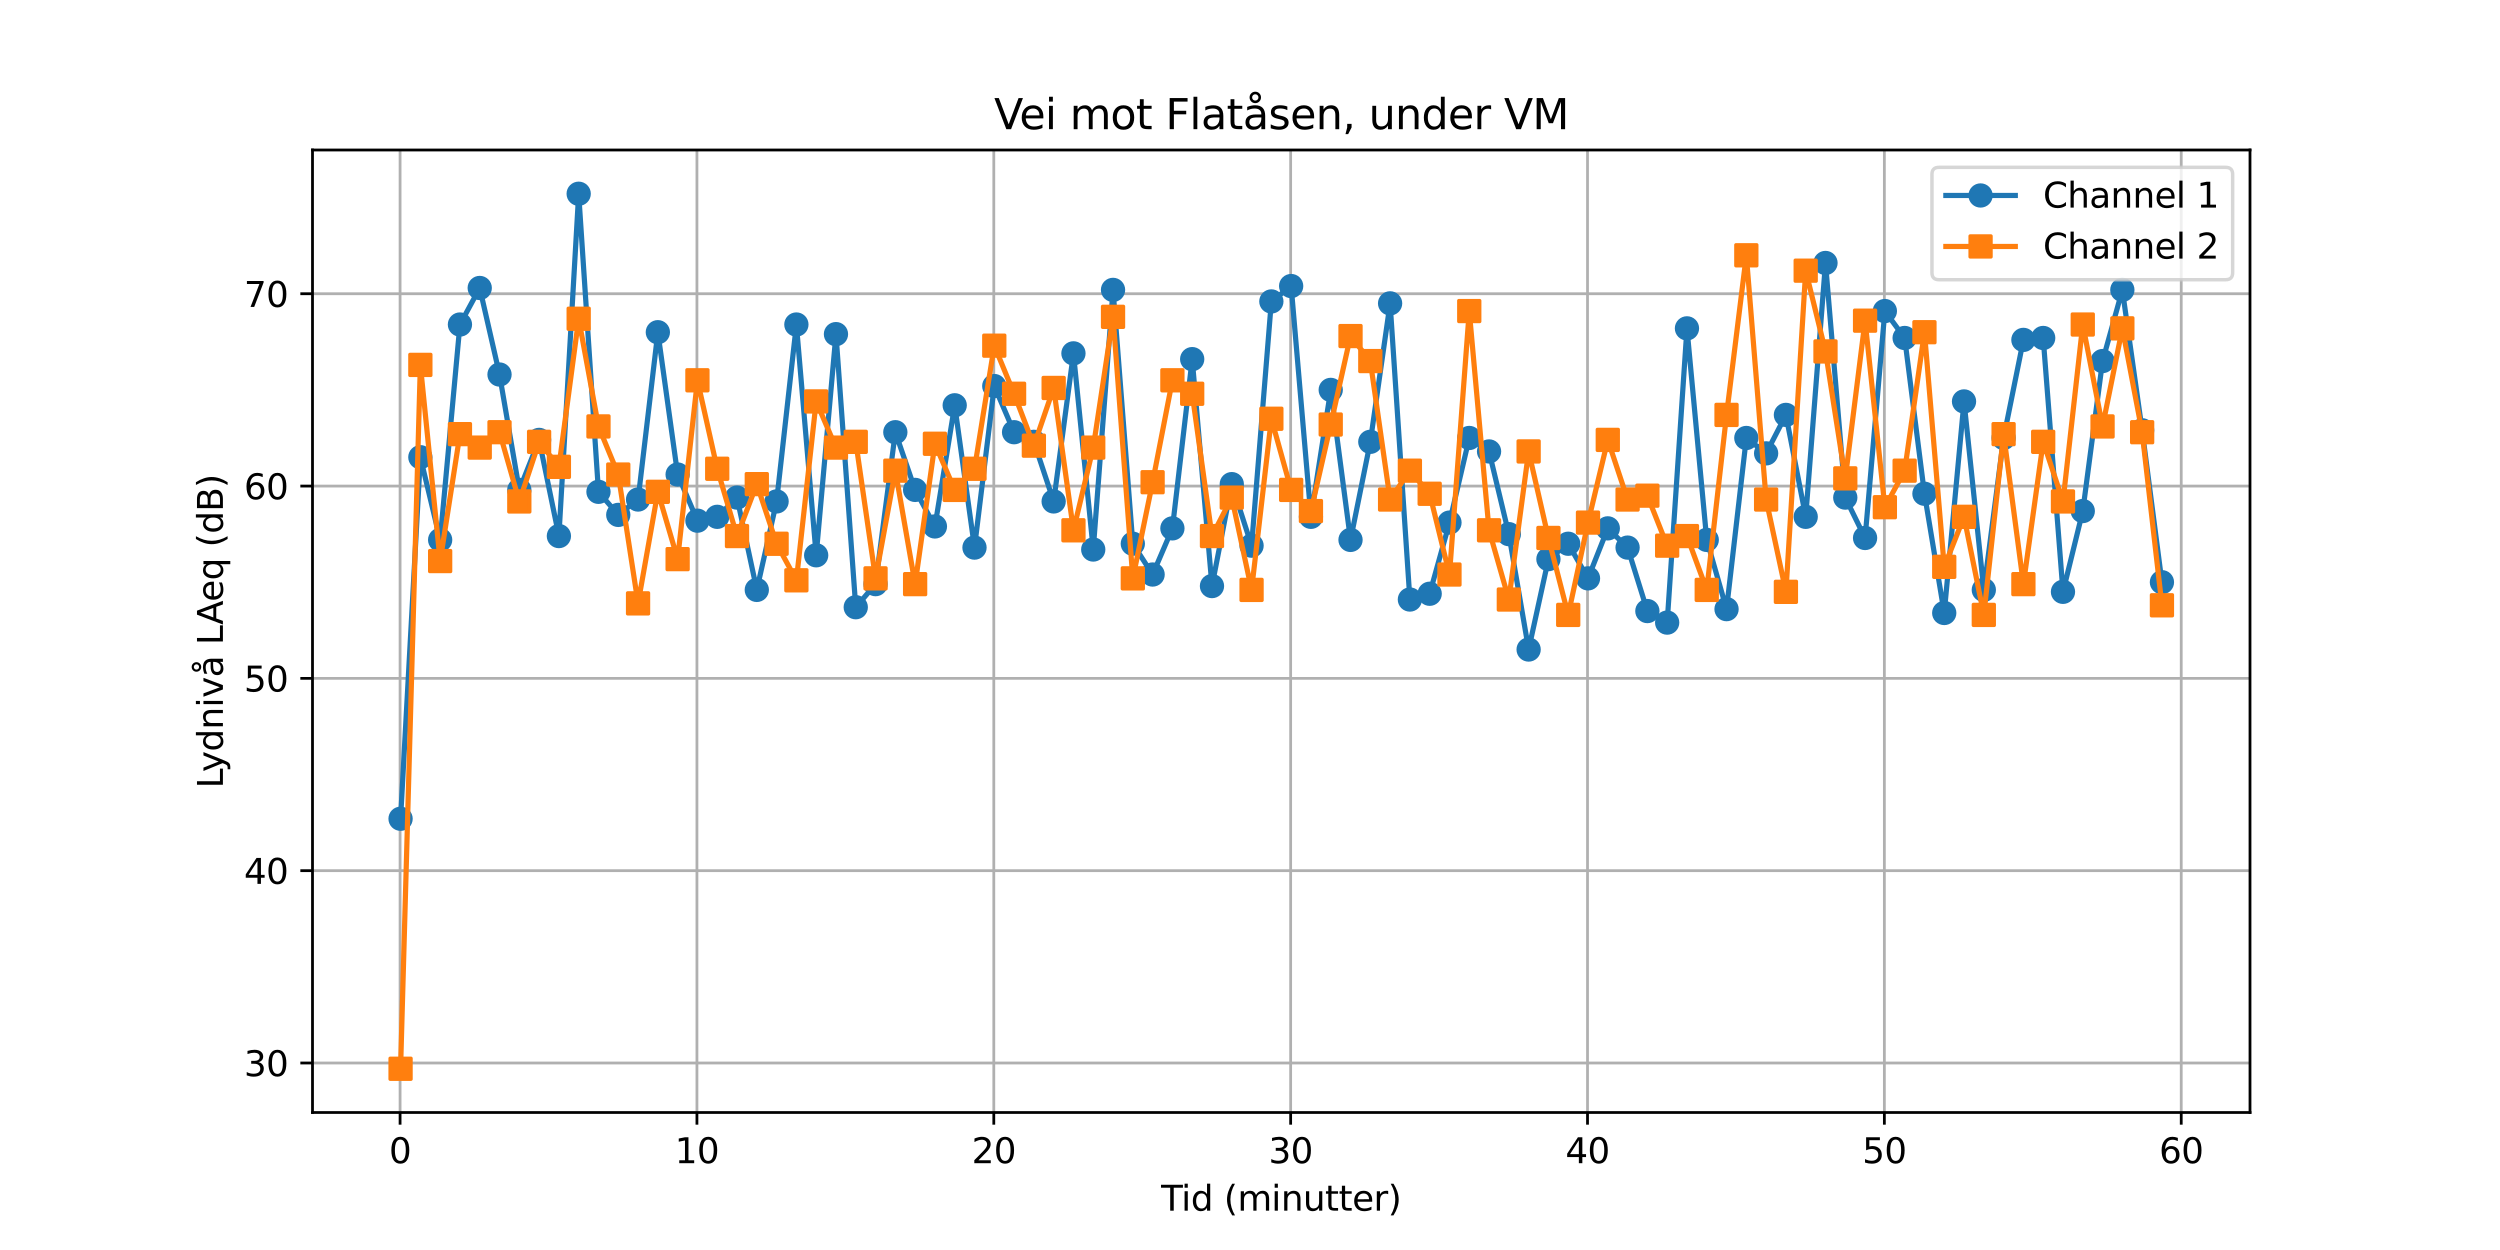 <?xml version="1.0" encoding="utf-8" standalone="no"?>
<!DOCTYPE svg PUBLIC "-//W3C//DTD SVG 1.1//EN"
  "http://www.w3.org/Graphics/SVG/1.1/DTD/svg11.dtd">
<svg xmlns:xlink="http://www.w3.org/1999/xlink" width="720pt" height="360pt" viewBox="0 0 720 360" xmlns="http://www.w3.org/2000/svg" version="1.1">
 <defs>
  <style type="text/css">*{stroke-linejoin: round; stroke-linecap: butt}</style>
 </defs>
 <g id="figure_1">
  <g id="patch_1">
   <path d="M 0 360 
L 720 360 
L 720 0 
L 0 0 
z
" style="fill: #ffffff"/>
  </g>
  <g id="axes_1">
   <g id="patch_2">
    <path d="M 90 320.4 
L 648 320.4 
L 648 43.2 
L 90 43.2 
z
" style="fill: #ffffff"/>
   </g>
   <g id="matplotlib.axis_1">
    <g id="xtick_1">
     <g id="line2d_1">
      <path d="M 115.221 320.4 
L 115.221 43.2 
" clip-path="url(#pb8d5079129)" style="fill: none; stroke: #b0b0b0; stroke-width: 0.8; stroke-linecap: square"/>
     </g>
     <g id="line2d_2">
      <defs>
       <path id="m13fe21ce55" d="M 0 0 
L 0 3.5 
" style="stroke: #000000; stroke-width: 0.8"/>
      </defs>
      <g>
       <use xlink:href="#m13fe21ce55" x="115.221" y="320.4" style="stroke: #000000; stroke-width: 0.8"/>
      </g>
     </g>
     <g id="text_1">
      <!-- 0 -->
      <g transform="translate(112.04 334.998) scale(0.1 -0.1)">
       <defs>
        <path id="DejaVuSans-30" d="M 2034 4250 
Q 1547 4250 1301 3770 
Q 1056 3291 1056 2328 
Q 1056 1369 1301 889 
Q 1547 409 2034 409 
Q 2525 409 2770 889 
Q 3016 1369 3016 2328 
Q 3016 3291 2770 3770 
Q 2525 4250 2034 4250 
z
M 2034 4750 
Q 2819 4750 3233 4129 
Q 3647 3509 3647 2328 
Q 3647 1150 3233 529 
Q 2819 -91 2034 -91 
Q 1250 -91 836 529 
Q 422 1150 422 2328 
Q 422 3509 836 4129 
Q 1250 4750 2034 4750 
z
" transform="scale(0.016)"/>
       </defs>
       <use xlink:href="#DejaVuSans-30"/>
      </g>
     </g>
    </g>
    <g id="xtick_2">
     <g id="line2d_3">
      <path d="M 200.717 320.4 
L 200.717 43.2 
" clip-path="url(#pb8d5079129)" style="fill: none; stroke: #b0b0b0; stroke-width: 0.8; stroke-linecap: square"/>
     </g>
     <g id="line2d_4">
      <g>
       <use xlink:href="#m13fe21ce55" x="200.717" y="320.4" style="stroke: #000000; stroke-width: 0.8"/>
      </g>
     </g>
     <g id="text_2">
      <!-- 10 -->
      <g transform="translate(194.354 334.998) scale(0.1 -0.1)">
       <defs>
        <path id="DejaVuSans-31" d="M 794 531 
L 1825 531 
L 1825 4091 
L 703 3866 
L 703 4441 
L 1819 4666 
L 2450 4666 
L 2450 531 
L 3481 531 
L 3481 0 
L 794 0 
L 794 531 
z
" transform="scale(0.016)"/>
       </defs>
       <use xlink:href="#DejaVuSans-31"/>
       <use xlink:href="#DejaVuSans-30" x="63.623"/>
      </g>
     </g>
    </g>
    <g id="xtick_3">
     <g id="line2d_5">
      <path d="M 286.212 320.4 
L 286.212 43.2 
" clip-path="url(#pb8d5079129)" style="fill: none; stroke: #b0b0b0; stroke-width: 0.8; stroke-linecap: square"/>
     </g>
     <g id="line2d_6">
      <g>
       <use xlink:href="#m13fe21ce55" x="286.212" y="320.4" style="stroke: #000000; stroke-width: 0.8"/>
      </g>
     </g>
     <g id="text_3">
      <!-- 20 -->
      <g transform="translate(279.849 334.998) scale(0.1 -0.1)">
       <defs>
        <path id="DejaVuSans-32" d="M 1228 531 
L 3431 531 
L 3431 0 
L 469 0 
L 469 531 
Q 828 903 1448 1529 
Q 2069 2156 2228 2338 
Q 2531 2678 2651 2914 
Q 2772 3150 2772 3378 
Q 2772 3750 2511 3984 
Q 2250 4219 1831 4219 
Q 1534 4219 1204 4116 
Q 875 4013 500 3803 
L 500 4441 
Q 881 4594 1212 4672 
Q 1544 4750 1819 4750 
Q 2544 4750 2975 4387 
Q 3406 4025 3406 3419 
Q 3406 3131 3298 2873 
Q 3191 2616 2906 2266 
Q 2828 2175 2409 1742 
Q 1991 1309 1228 531 
z
" transform="scale(0.016)"/>
       </defs>
       <use xlink:href="#DejaVuSans-32"/>
       <use xlink:href="#DejaVuSans-30" x="63.623"/>
      </g>
     </g>
    </g>
    <g id="xtick_4">
     <g id="line2d_7">
      <path d="M 371.707 320.4 
L 371.707 43.2 
" clip-path="url(#pb8d5079129)" style="fill: none; stroke: #b0b0b0; stroke-width: 0.8; stroke-linecap: square"/>
     </g>
     <g id="line2d_8">
      <g>
       <use xlink:href="#m13fe21ce55" x="371.707" y="320.4" style="stroke: #000000; stroke-width: 0.8"/>
      </g>
     </g>
     <g id="text_4">
      <!-- 30 -->
      <g transform="translate(365.345 334.998) scale(0.1 -0.1)">
       <defs>
        <path id="DejaVuSans-33" d="M 2597 2516 
Q 3050 2419 3304 2112 
Q 3559 1806 3559 1356 
Q 3559 666 3084 287 
Q 2609 -91 1734 -91 
Q 1441 -91 1130 -33 
Q 819 25 488 141 
L 488 750 
Q 750 597 1062 519 
Q 1375 441 1716 441 
Q 2309 441 2620 675 
Q 2931 909 2931 1356 
Q 2931 1769 2642 2001 
Q 2353 2234 1838 2234 
L 1294 2234 
L 1294 2753 
L 1863 2753 
Q 2328 2753 2575 2939 
Q 2822 3125 2822 3475 
Q 2822 3834 2567 4026 
Q 2313 4219 1838 4219 
Q 1578 4219 1281 4162 
Q 984 4106 628 3988 
L 628 4550 
Q 988 4650 1302 4700 
Q 1616 4750 1894 4750 
Q 2613 4750 3031 4423 
Q 3450 4097 3450 3541 
Q 3450 3153 3228 2886 
Q 3006 2619 2597 2516 
z
" transform="scale(0.016)"/>
       </defs>
       <use xlink:href="#DejaVuSans-33"/>
       <use xlink:href="#DejaVuSans-30" x="63.623"/>
      </g>
     </g>
    </g>
    <g id="xtick_5">
     <g id="line2d_9">
      <path d="M 457.203 320.4 
L 457.203 43.2 
" clip-path="url(#pb8d5079129)" style="fill: none; stroke: #b0b0b0; stroke-width: 0.8; stroke-linecap: square"/>
     </g>
     <g id="line2d_10">
      <g>
       <use xlink:href="#m13fe21ce55" x="457.203" y="320.4" style="stroke: #000000; stroke-width: 0.8"/>
      </g>
     </g>
     <g id="text_5">
      <!-- 40 -->
      <g transform="translate(450.84 334.998) scale(0.1 -0.1)">
       <defs>
        <path id="DejaVuSans-34" d="M 2419 4116 
L 825 1625 
L 2419 1625 
L 2419 4116 
z
M 2253 4666 
L 3047 4666 
L 3047 1625 
L 3713 1625 
L 3713 1100 
L 3047 1100 
L 3047 0 
L 2419 0 
L 2419 1100 
L 313 1100 
L 313 1709 
L 2253 4666 
z
" transform="scale(0.016)"/>
       </defs>
       <use xlink:href="#DejaVuSans-34"/>
       <use xlink:href="#DejaVuSans-30" x="63.623"/>
      </g>
     </g>
    </g>
    <g id="xtick_6">
     <g id="line2d_11">
      <path d="M 542.698 320.4 
L 542.698 43.2 
" clip-path="url(#pb8d5079129)" style="fill: none; stroke: #b0b0b0; stroke-width: 0.8; stroke-linecap: square"/>
     </g>
     <g id="line2d_12">
      <g>
       <use xlink:href="#m13fe21ce55" x="542.698" y="320.4" style="stroke: #000000; stroke-width: 0.8"/>
      </g>
     </g>
     <g id="text_6">
      <!-- 50 -->
      <g transform="translate(536.336 334.998) scale(0.1 -0.1)">
       <defs>
        <path id="DejaVuSans-35" d="M 691 4666 
L 3169 4666 
L 3169 4134 
L 1269 4134 
L 1269 2991 
Q 1406 3038 1543 3061 
Q 1681 3084 1819 3084 
Q 2600 3084 3056 2656 
Q 3513 2228 3513 1497 
Q 3513 744 3044 326 
Q 2575 -91 1722 -91 
Q 1428 -91 1123 -41 
Q 819 9 494 109 
L 494 744 
Q 775 591 1075 516 
Q 1375 441 1709 441 
Q 2250 441 2565 725 
Q 2881 1009 2881 1497 
Q 2881 1984 2565 2268 
Q 2250 2553 1709 2553 
Q 1456 2553 1204 2497 
Q 953 2441 691 2322 
L 691 4666 
z
" transform="scale(0.016)"/>
       </defs>
       <use xlink:href="#DejaVuSans-35"/>
       <use xlink:href="#DejaVuSans-30" x="63.623"/>
      </g>
     </g>
    </g>
    <g id="xtick_7">
     <g id="line2d_13">
      <path d="M 628.194 320.4 
L 628.194 43.2 
" clip-path="url(#pb8d5079129)" style="fill: none; stroke: #b0b0b0; stroke-width: 0.8; stroke-linecap: square"/>
     </g>
     <g id="line2d_14">
      <g>
       <use xlink:href="#m13fe21ce55" x="628.194" y="320.4" style="stroke: #000000; stroke-width: 0.8"/>
      </g>
     </g>
     <g id="text_7">
      <!-- 60 -->
      <g transform="translate(621.831 334.998) scale(0.1 -0.1)">
       <defs>
        <path id="DejaVuSans-36" d="M 2113 2584 
Q 1688 2584 1439 2293 
Q 1191 2003 1191 1497 
Q 1191 994 1439 701 
Q 1688 409 2113 409 
Q 2538 409 2786 701 
Q 3034 994 3034 1497 
Q 3034 2003 2786 2293 
Q 2538 2584 2113 2584 
z
M 3366 4563 
L 3366 3988 
Q 3128 4100 2886 4159 
Q 2644 4219 2406 4219 
Q 1781 4219 1451 3797 
Q 1122 3375 1075 2522 
Q 1259 2794 1537 2939 
Q 1816 3084 2150 3084 
Q 2853 3084 3261 2657 
Q 3669 2231 3669 1497 
Q 3669 778 3244 343 
Q 2819 -91 2113 -91 
Q 1303 -91 875 529 
Q 447 1150 447 2328 
Q 447 3434 972 4092 
Q 1497 4750 2381 4750 
Q 2619 4750 2861 4703 
Q 3103 4656 3366 4563 
z
" transform="scale(0.016)"/>
       </defs>
       <use xlink:href="#DejaVuSans-36"/>
       <use xlink:href="#DejaVuSans-30" x="63.623"/>
      </g>
     </g>
    </g>
    <g id="text_8">
     <!-- Tid (minutter) -->
     <g transform="translate(334.399 348.677) scale(0.1 -0.1)">
      <defs>
       <path id="DejaVuSans-54" d="M -19 4666 
L 3928 4666 
L 3928 4134 
L 2272 4134 
L 2272 0 
L 1638 0 
L 1638 4134 
L -19 4134 
L -19 4666 
z
" transform="scale(0.016)"/>
       <path id="DejaVuSans-69" d="M 603 3500 
L 1178 3500 
L 1178 0 
L 603 0 
L 603 3500 
z
M 603 4863 
L 1178 4863 
L 1178 4134 
L 603 4134 
L 603 4863 
z
" transform="scale(0.016)"/>
       <path id="DejaVuSans-64" d="M 2906 2969 
L 2906 4863 
L 3481 4863 
L 3481 0 
L 2906 0 
L 2906 525 
Q 2725 213 2448 61 
Q 2172 -91 1784 -91 
Q 1150 -91 751 415 
Q 353 922 353 1747 
Q 353 2572 751 3078 
Q 1150 3584 1784 3584 
Q 2172 3584 2448 3432 
Q 2725 3281 2906 2969 
z
M 947 1747 
Q 947 1113 1208 752 
Q 1469 391 1925 391 
Q 2381 391 2643 752 
Q 2906 1113 2906 1747 
Q 2906 2381 2643 2742 
Q 2381 3103 1925 3103 
Q 1469 3103 1208 2742 
Q 947 2381 947 1747 
z
" transform="scale(0.016)"/>
       <path id="DejaVuSans-20" transform="scale(0.016)"/>
       <path id="DejaVuSans-28" d="M 1984 4856 
Q 1566 4138 1362 3434 
Q 1159 2731 1159 2009 
Q 1159 1288 1364 580 
Q 1569 -128 1984 -844 
L 1484 -844 
Q 1016 -109 783 600 
Q 550 1309 550 2009 
Q 550 2706 781 3412 
Q 1013 4119 1484 4856 
L 1984 4856 
z
" transform="scale(0.016)"/>
       <path id="DejaVuSans-6d" d="M 3328 2828 
Q 3544 3216 3844 3400 
Q 4144 3584 4550 3584 
Q 5097 3584 5394 3201 
Q 5691 2819 5691 2113 
L 5691 0 
L 5113 0 
L 5113 2094 
Q 5113 2597 4934 2840 
Q 4756 3084 4391 3084 
Q 3944 3084 3684 2787 
Q 3425 2491 3425 1978 
L 3425 0 
L 2847 0 
L 2847 2094 
Q 2847 2600 2669 2842 
Q 2491 3084 2119 3084 
Q 1678 3084 1418 2786 
Q 1159 2488 1159 1978 
L 1159 0 
L 581 0 
L 581 3500 
L 1159 3500 
L 1159 2956 
Q 1356 3278 1631 3431 
Q 1906 3584 2284 3584 
Q 2666 3584 2933 3390 
Q 3200 3197 3328 2828 
z
" transform="scale(0.016)"/>
       <path id="DejaVuSans-6e" d="M 3513 2113 
L 3513 0 
L 2938 0 
L 2938 2094 
Q 2938 2591 2744 2837 
Q 2550 3084 2163 3084 
Q 1697 3084 1428 2787 
Q 1159 2491 1159 1978 
L 1159 0 
L 581 0 
L 581 3500 
L 1159 3500 
L 1159 2956 
Q 1366 3272 1645 3428 
Q 1925 3584 2291 3584 
Q 2894 3584 3203 3211 
Q 3513 2838 3513 2113 
z
" transform="scale(0.016)"/>
       <path id="DejaVuSans-75" d="M 544 1381 
L 544 3500 
L 1119 3500 
L 1119 1403 
Q 1119 906 1312 657 
Q 1506 409 1894 409 
Q 2359 409 2629 706 
Q 2900 1003 2900 1516 
L 2900 3500 
L 3475 3500 
L 3475 0 
L 2900 0 
L 2900 538 
Q 2691 219 2414 64 
Q 2138 -91 1772 -91 
Q 1169 -91 856 284 
Q 544 659 544 1381 
z
M 1991 3584 
L 1991 3584 
z
" transform="scale(0.016)"/>
       <path id="DejaVuSans-74" d="M 1172 4494 
L 1172 3500 
L 2356 3500 
L 2356 3053 
L 1172 3053 
L 1172 1153 
Q 1172 725 1289 603 
Q 1406 481 1766 481 
L 2356 481 
L 2356 0 
L 1766 0 
Q 1100 0 847 248 
Q 594 497 594 1153 
L 594 3053 
L 172 3053 
L 172 3500 
L 594 3500 
L 594 4494 
L 1172 4494 
z
" transform="scale(0.016)"/>
       <path id="DejaVuSans-65" d="M 3597 1894 
L 3597 1613 
L 953 1613 
Q 991 1019 1311 708 
Q 1631 397 2203 397 
Q 2534 397 2845 478 
Q 3156 559 3463 722 
L 3463 178 
Q 3153 47 2828 -22 
Q 2503 -91 2169 -91 
Q 1331 -91 842 396 
Q 353 884 353 1716 
Q 353 2575 817 3079 
Q 1281 3584 2069 3584 
Q 2775 3584 3186 3129 
Q 3597 2675 3597 1894 
z
M 3022 2063 
Q 3016 2534 2758 2815 
Q 2500 3097 2075 3097 
Q 1594 3097 1305 2825 
Q 1016 2553 972 2059 
L 3022 2063 
z
" transform="scale(0.016)"/>
       <path id="DejaVuSans-72" d="M 2631 2963 
Q 2534 3019 2420 3045 
Q 2306 3072 2169 3072 
Q 1681 3072 1420 2755 
Q 1159 2438 1159 1844 
L 1159 0 
L 581 0 
L 581 3500 
L 1159 3500 
L 1159 2956 
Q 1341 3275 1631 3429 
Q 1922 3584 2338 3584 
Q 2397 3584 2469 3576 
Q 2541 3569 2628 3553 
L 2631 2963 
z
" transform="scale(0.016)"/>
       <path id="DejaVuSans-29" d="M 513 4856 
L 1013 4856 
Q 1481 4119 1714 3412 
Q 1947 2706 1947 2009 
Q 1947 1309 1714 600 
Q 1481 -109 1013 -844 
L 513 -844 
Q 928 -128 1133 580 
Q 1338 1288 1338 2009 
Q 1338 2731 1133 3434 
Q 928 4138 513 4856 
z
" transform="scale(0.016)"/>
      </defs>
      <use xlink:href="#DejaVuSans-54"/>
      <use xlink:href="#DejaVuSans-69" x="57.959"/>
      <use xlink:href="#DejaVuSans-64" x="85.742"/>
      <use xlink:href="#DejaVuSans-20" x="149.219"/>
      <use xlink:href="#DejaVuSans-28" x="181.006"/>
      <use xlink:href="#DejaVuSans-6d" x="220.02"/>
      <use xlink:href="#DejaVuSans-69" x="317.432"/>
      <use xlink:href="#DejaVuSans-6e" x="345.215"/>
      <use xlink:href="#DejaVuSans-75" x="408.594"/>
      <use xlink:href="#DejaVuSans-74" x="471.973"/>
      <use xlink:href="#DejaVuSans-74" x="511.182"/>
      <use xlink:href="#DejaVuSans-65" x="550.391"/>
      <use xlink:href="#DejaVuSans-72" x="611.914"/>
      <use xlink:href="#DejaVuSans-29" x="653.027"/>
     </g>
    </g>
   </g>
   <g id="matplotlib.axis_2">
    <g id="ytick_1">
     <g id="line2d_15">
      <path d="M 90 306.138 
L 648 306.138 
" clip-path="url(#pb8d5079129)" style="fill: none; stroke: #b0b0b0; stroke-width: 0.8; stroke-linecap: square"/>
     </g>
     <g id="line2d_16">
      <defs>
       <path id="me027ef3033" d="M 0 0 
L -3.5 0 
" style="stroke: #000000; stroke-width: 0.8"/>
      </defs>
      <g>
       <use xlink:href="#me027ef3033" x="90" y="306.138" style="stroke: #000000; stroke-width: 0.8"/>
      </g>
     </g>
     <g id="text_9">
      <!-- 30 -->
      <g transform="translate(70.275 309.938) scale(0.1 -0.1)">
       <use xlink:href="#DejaVuSans-33"/>
       <use xlink:href="#DejaVuSans-30" x="63.623"/>
      </g>
     </g>
    </g>
    <g id="ytick_2">
     <g id="line2d_17">
      <path d="M 90 250.754 
L 648 250.754 
" clip-path="url(#pb8d5079129)" style="fill: none; stroke: #b0b0b0; stroke-width: 0.8; stroke-linecap: square"/>
     </g>
     <g id="line2d_18">
      <g>
       <use xlink:href="#me027ef3033" x="90" y="250.754" style="stroke: #000000; stroke-width: 0.8"/>
      </g>
     </g>
     <g id="text_10">
      <!-- 40 -->
      <g transform="translate(70.275 254.553) scale(0.1 -0.1)">
       <use xlink:href="#DejaVuSans-34"/>
       <use xlink:href="#DejaVuSans-30" x="63.623"/>
      </g>
     </g>
    </g>
    <g id="ytick_3">
     <g id="line2d_19">
      <path d="M 90 195.369 
L 648 195.369 
" clip-path="url(#pb8d5079129)" style="fill: none; stroke: #b0b0b0; stroke-width: 0.8; stroke-linecap: square"/>
     </g>
     <g id="line2d_20">
      <g>
       <use xlink:href="#me027ef3033" x="90" y="195.369" style="stroke: #000000; stroke-width: 0.8"/>
      </g>
     </g>
     <g id="text_11">
      <!-- 50 -->
      <g transform="translate(70.275 199.168) scale(0.1 -0.1)">
       <use xlink:href="#DejaVuSans-35"/>
       <use xlink:href="#DejaVuSans-30" x="63.623"/>
      </g>
     </g>
    </g>
    <g id="ytick_4">
     <g id="line2d_21">
      <path d="M 90 139.985 
L 648 139.985 
" clip-path="url(#pb8d5079129)" style="fill: none; stroke: #b0b0b0; stroke-width: 0.8; stroke-linecap: square"/>
     </g>
     <g id="line2d_22">
      <g>
       <use xlink:href="#me027ef3033" x="90" y="139.985" style="stroke: #000000; stroke-width: 0.8"/>
      </g>
     </g>
     <g id="text_12">
      <!-- 60 -->
      <g transform="translate(70.275 143.784) scale(0.1 -0.1)">
       <use xlink:href="#DejaVuSans-36"/>
       <use xlink:href="#DejaVuSans-30" x="63.623"/>
      </g>
     </g>
    </g>
    <g id="ytick_5">
     <g id="line2d_23">
      <path d="M 90 84.6 
L 648 84.6 
" clip-path="url(#pb8d5079129)" style="fill: none; stroke: #b0b0b0; stroke-width: 0.8; stroke-linecap: square"/>
     </g>
     <g id="line2d_24">
      <g>
       <use xlink:href="#me027ef3033" x="90" y="84.6" style="stroke: #000000; stroke-width: 0.8"/>
      </g>
     </g>
     <g id="text_13">
      <!-- 70 -->
      <g transform="translate(70.275 88.399) scale(0.1 -0.1)">
       <defs>
        <path id="DejaVuSans-37" d="M 525 4666 
L 3525 4666 
L 3525 4397 
L 1831 0 
L 1172 0 
L 2766 4134 
L 525 4134 
L 525 4666 
z
" transform="scale(0.016)"/>
       </defs>
       <use xlink:href="#DejaVuSans-37"/>
       <use xlink:href="#DejaVuSans-30" x="63.623"/>
      </g>
     </g>
    </g>
    <g id="text_14">
     <!-- Lydnivå LAeq (dB) -->
     <g transform="translate(64.195 227.011) rotate(-90) scale(0.1 -0.1)">
      <defs>
       <path id="DejaVuSans-4c" d="M 628 4666 
L 1259 4666 
L 1259 531 
L 3531 531 
L 3531 0 
L 628 0 
L 628 4666 
z
" transform="scale(0.016)"/>
       <path id="DejaVuSans-79" d="M 2059 -325 
Q 1816 -950 1584 -1140 
Q 1353 -1331 966 -1331 
L 506 -1331 
L 506 -850 
L 844 -850 
Q 1081 -850 1212 -737 
Q 1344 -625 1503 -206 
L 1606 56 
L 191 3500 
L 800 3500 
L 1894 763 
L 2988 3500 
L 3597 3500 
L 2059 -325 
z
" transform="scale(0.016)"/>
       <path id="DejaVuSans-76" d="M 191 3500 
L 800 3500 
L 1894 563 
L 2988 3500 
L 3597 3500 
L 2284 0 
L 1503 0 
L 191 3500 
z
" transform="scale(0.016)"/>
       <path id="DejaVuSans-e5" d="M 2194 1759 
Q 1497 1759 1228 1600 
Q 959 1441 959 1056 
Q 959 750 1161 570 
Q 1363 391 1709 391 
Q 2188 391 2477 730 
Q 2766 1069 2766 1631 
L 2766 1759 
L 2194 1759 
z
M 3341 1997 
L 3341 0 
L 2766 0 
L 2766 531 
Q 2569 213 2275 61 
Q 1981 -91 1556 -91 
Q 1019 -91 701 211 
Q 384 513 384 1019 
Q 384 1609 779 1909 
Q 1175 2209 1959 2209 
L 2766 2209 
L 2766 2266 
Q 2766 2663 2505 2880 
Q 2244 3097 1772 3097 
Q 1472 3097 1187 3025 
Q 903 2953 641 2809 
L 641 3341 
Q 956 3463 1253 3523 
Q 1550 3584 1831 3584 
Q 2591 3584 2966 3190 
Q 3341 2797 3341 1997 
z
M 2331 4763 
Q 2331 4959 2193 5096 
Q 2056 5234 1856 5234 
Q 1653 5234 1517 5098 
Q 1381 4963 1381 4763 
Q 1381 4559 1517 4423 
Q 1653 4288 1856 4288 
Q 2056 4288 2193 4425 
Q 2331 4563 2331 4763 
z
M 2712 4763 
Q 2712 4403 2463 4153 
Q 2215 3903 1856 3903 
Q 1497 3903 1248 4153 
Q 1000 4403 1000 4763 
Q 1000 5122 1248 5370 
Q 1497 5619 1856 5619 
Q 2215 5619 2463 5370 
Q 2712 5122 2712 4763 
z
" transform="scale(0.016)"/>
       <path id="DejaVuSans-41" d="M 2188 4044 
L 1331 1722 
L 3047 1722 
L 2188 4044 
z
M 1831 4666 
L 2547 4666 
L 4325 0 
L 3669 0 
L 3244 1197 
L 1141 1197 
L 716 0 
L 50 0 
L 1831 4666 
z
" transform="scale(0.016)"/>
       <path id="DejaVuSans-71" d="M 947 1747 
Q 947 1113 1208 752 
Q 1469 391 1925 391 
Q 2381 391 2643 752 
Q 2906 1113 2906 1747 
Q 2906 2381 2643 2742 
Q 2381 3103 1925 3103 
Q 1469 3103 1208 2742 
Q 947 2381 947 1747 
z
M 2906 525 
Q 2725 213 2448 61 
Q 2172 -91 1784 -91 
Q 1150 -91 751 415 
Q 353 922 353 1747 
Q 353 2572 751 3078 
Q 1150 3584 1784 3584 
Q 2172 3584 2448 3432 
Q 2725 3281 2906 2969 
L 2906 3500 
L 3481 3500 
L 3481 -1331 
L 2906 -1331 
L 2906 525 
z
" transform="scale(0.016)"/>
       <path id="DejaVuSans-42" d="M 1259 2228 
L 1259 519 
L 2272 519 
Q 2781 519 3026 730 
Q 3272 941 3272 1375 
Q 3272 1813 3026 2020 
Q 2781 2228 2272 2228 
L 1259 2228 
z
M 1259 4147 
L 1259 2741 
L 2194 2741 
Q 2656 2741 2882 2914 
Q 3109 3088 3109 3444 
Q 3109 3797 2882 3972 
Q 2656 4147 2194 4147 
L 1259 4147 
z
M 628 4666 
L 2241 4666 
Q 2963 4666 3353 4366 
Q 3744 4066 3744 3513 
Q 3744 3084 3544 2831 
Q 3344 2578 2956 2516 
Q 3422 2416 3680 2098 
Q 3938 1781 3938 1306 
Q 3938 681 3513 340 
Q 3088 0 2303 0 
L 628 0 
L 628 4666 
z
" transform="scale(0.016)"/>
      </defs>
      <use xlink:href="#DejaVuSans-4c"/>
      <use xlink:href="#DejaVuSans-79" x="46.588"/>
      <use xlink:href="#DejaVuSans-64" x="105.768"/>
      <use xlink:href="#DejaVuSans-6e" x="169.244"/>
      <use xlink:href="#DejaVuSans-69" x="232.623"/>
      <use xlink:href="#DejaVuSans-76" x="260.406"/>
      <use xlink:href="#DejaVuSans-e5" x="319.586"/>
      <use xlink:href="#DejaVuSans-20" x="380.865"/>
      <use xlink:href="#DejaVuSans-4c" x="412.652"/>
      <use xlink:href="#DejaVuSans-41" x="470.615"/>
      <use xlink:href="#DejaVuSans-65" x="537.273"/>
      <use xlink:href="#DejaVuSans-71" x="598.797"/>
      <use xlink:href="#DejaVuSans-20" x="662.273"/>
      <use xlink:href="#DejaVuSans-28" x="694.061"/>
      <use xlink:href="#DejaVuSans-64" x="733.074"/>
      <use xlink:href="#DejaVuSans-42" x="796.551"/>
      <use xlink:href="#DejaVuSans-29" x="865.154"/>
     </g>
    </g>
   </g>
   <g id="line2d_25">
    <path d="M 115.364 235.8 
L 121.063 131.677 
L 126.763 155.492 
L 132.463 93.462 
L 138.162 82.938 
L 143.862 107.862 
L 149.562 141.092 
L 155.261 126.692 
L 160.961 154.385 
L 166.661 55.8 
L 172.361 141.646 
L 178.06 148.292 
L 183.76 143.862 
L 189.46 95.677 
L 195.159 136.662 
L 200.859 149.954 
L 206.559 148.846 
L 212.258 143.308 
L 217.958 169.892 
L 223.658 144.415 
L 229.358 93.462 
L 235.057 159.923 
L 240.757 96.231 
L 246.457 174.877 
L 252.156 168.231 
L 257.856 124.477 
L 263.556 141.092 
L 269.255 151.615 
L 274.955 116.723 
L 280.655 157.708 
L 286.354 111.185 
L 292.054 124.477 
L 297.754 127.246 
L 303.454 144.415 
L 309.153 101.769 
L 314.853 158.262 
L 320.553 83.492 
L 326.252 156.6 
L 331.952 165.462 
L 337.652 152.169 
L 343.351 103.431 
L 349.051 168.785 
L 354.751 139.431 
L 360.45 157.154 
L 366.15 86.815 
L 371.85 82.385 
L 377.55 148.846 
L 383.249 112.292 
L 388.949 155.492 
L 394.649 127.246 
L 400.348 87.369 
L 406.048 172.662 
L 411.748 171 
L 417.447 150.508 
L 423.147 126.138 
L 428.847 130.015 
L 434.546 153.831 
L 440.246 187.062 
L 445.946 161.031 
L 451.646 156.6 
L 457.345 166.569 
L 463.045 152.169 
L 468.745 157.708 
L 474.444 175.985 
L 480.144 179.308 
L 485.844 94.569 
L 491.543 155.492 
L 497.243 175.431 
L 502.943 126.138 
L 508.642 130.569 
L 514.342 119.492 
L 520.042 148.846 
L 525.742 75.738 
L 531.441 143.308 
L 537.141 154.938 
L 542.841 89.585 
L 548.54 97.338 
L 554.24 142.2 
L 559.94 176.538 
L 565.639 115.615 
L 571.339 169.892 
L 577.039 126.138 
L 582.739 97.892 
L 588.438 97.338 
L 594.138 170.446 
L 599.838 147.185 
L 605.537 103.985 
L 611.237 83.492 
L 616.937 123.923 
L 622.636 167.677 
" clip-path="url(#pb8d5079129)" style="fill: none; stroke: #1f77b4; stroke-width: 1.5; stroke-linecap: square"/>
    <defs>
     <path id="m2cc0ca6e77" d="M 0 3 
C 0.796 3 1.559 2.684 2.121 2.121 
C 2.684 1.559 3 0.796 3 0 
C 3 -0.796 2.684 -1.559 2.121 -2.121 
C 1.559 -2.684 0.796 -3 0 -3 
C -0.796 -3 -1.559 -2.684 -2.121 -2.121 
C -2.684 -1.559 -3 -0.796 -3 0 
C -3 0.796 -2.684 1.559 -2.121 2.121 
C -1.559 2.684 -0.796 3 0 3 
z
" style="stroke: #1f77b4"/>
    </defs>
    <g clip-path="url(#pb8d5079129)">
     <use xlink:href="#m2cc0ca6e77" x="115.364" y="235.8" style="fill: #1f77b4; stroke: #1f77b4"/>
     <use xlink:href="#m2cc0ca6e77" x="121.063" y="131.677" style="fill: #1f77b4; stroke: #1f77b4"/>
     <use xlink:href="#m2cc0ca6e77" x="126.763" y="155.492" style="fill: #1f77b4; stroke: #1f77b4"/>
     <use xlink:href="#m2cc0ca6e77" x="132.463" y="93.462" style="fill: #1f77b4; stroke: #1f77b4"/>
     <use xlink:href="#m2cc0ca6e77" x="138.162" y="82.938" style="fill: #1f77b4; stroke: #1f77b4"/>
     <use xlink:href="#m2cc0ca6e77" x="143.862" y="107.862" style="fill: #1f77b4; stroke: #1f77b4"/>
     <use xlink:href="#m2cc0ca6e77" x="149.562" y="141.092" style="fill: #1f77b4; stroke: #1f77b4"/>
     <use xlink:href="#m2cc0ca6e77" x="155.261" y="126.692" style="fill: #1f77b4; stroke: #1f77b4"/>
     <use xlink:href="#m2cc0ca6e77" x="160.961" y="154.385" style="fill: #1f77b4; stroke: #1f77b4"/>
     <use xlink:href="#m2cc0ca6e77" x="166.661" y="55.8" style="fill: #1f77b4; stroke: #1f77b4"/>
     <use xlink:href="#m2cc0ca6e77" x="172.361" y="141.646" style="fill: #1f77b4; stroke: #1f77b4"/>
     <use xlink:href="#m2cc0ca6e77" x="178.06" y="148.292" style="fill: #1f77b4; stroke: #1f77b4"/>
     <use xlink:href="#m2cc0ca6e77" x="183.76" y="143.862" style="fill: #1f77b4; stroke: #1f77b4"/>
     <use xlink:href="#m2cc0ca6e77" x="189.46" y="95.677" style="fill: #1f77b4; stroke: #1f77b4"/>
     <use xlink:href="#m2cc0ca6e77" x="195.159" y="136.662" style="fill: #1f77b4; stroke: #1f77b4"/>
     <use xlink:href="#m2cc0ca6e77" x="200.859" y="149.954" style="fill: #1f77b4; stroke: #1f77b4"/>
     <use xlink:href="#m2cc0ca6e77" x="206.559" y="148.846" style="fill: #1f77b4; stroke: #1f77b4"/>
     <use xlink:href="#m2cc0ca6e77" x="212.258" y="143.308" style="fill: #1f77b4; stroke: #1f77b4"/>
     <use xlink:href="#m2cc0ca6e77" x="217.958" y="169.892" style="fill: #1f77b4; stroke: #1f77b4"/>
     <use xlink:href="#m2cc0ca6e77" x="223.658" y="144.415" style="fill: #1f77b4; stroke: #1f77b4"/>
     <use xlink:href="#m2cc0ca6e77" x="229.358" y="93.462" style="fill: #1f77b4; stroke: #1f77b4"/>
     <use xlink:href="#m2cc0ca6e77" x="235.057" y="159.923" style="fill: #1f77b4; stroke: #1f77b4"/>
     <use xlink:href="#m2cc0ca6e77" x="240.757" y="96.231" style="fill: #1f77b4; stroke: #1f77b4"/>
     <use xlink:href="#m2cc0ca6e77" x="246.457" y="174.877" style="fill: #1f77b4; stroke: #1f77b4"/>
     <use xlink:href="#m2cc0ca6e77" x="252.156" y="168.231" style="fill: #1f77b4; stroke: #1f77b4"/>
     <use xlink:href="#m2cc0ca6e77" x="257.856" y="124.477" style="fill: #1f77b4; stroke: #1f77b4"/>
     <use xlink:href="#m2cc0ca6e77" x="263.556" y="141.092" style="fill: #1f77b4; stroke: #1f77b4"/>
     <use xlink:href="#m2cc0ca6e77" x="269.255" y="151.615" style="fill: #1f77b4; stroke: #1f77b4"/>
     <use xlink:href="#m2cc0ca6e77" x="274.955" y="116.723" style="fill: #1f77b4; stroke: #1f77b4"/>
     <use xlink:href="#m2cc0ca6e77" x="280.655" y="157.708" style="fill: #1f77b4; stroke: #1f77b4"/>
     <use xlink:href="#m2cc0ca6e77" x="286.354" y="111.185" style="fill: #1f77b4; stroke: #1f77b4"/>
     <use xlink:href="#m2cc0ca6e77" x="292.054" y="124.477" style="fill: #1f77b4; stroke: #1f77b4"/>
     <use xlink:href="#m2cc0ca6e77" x="297.754" y="127.246" style="fill: #1f77b4; stroke: #1f77b4"/>
     <use xlink:href="#m2cc0ca6e77" x="303.454" y="144.415" style="fill: #1f77b4; stroke: #1f77b4"/>
     <use xlink:href="#m2cc0ca6e77" x="309.153" y="101.769" style="fill: #1f77b4; stroke: #1f77b4"/>
     <use xlink:href="#m2cc0ca6e77" x="314.853" y="158.262" style="fill: #1f77b4; stroke: #1f77b4"/>
     <use xlink:href="#m2cc0ca6e77" x="320.553" y="83.492" style="fill: #1f77b4; stroke: #1f77b4"/>
     <use xlink:href="#m2cc0ca6e77" x="326.252" y="156.6" style="fill: #1f77b4; stroke: #1f77b4"/>
     <use xlink:href="#m2cc0ca6e77" x="331.952" y="165.462" style="fill: #1f77b4; stroke: #1f77b4"/>
     <use xlink:href="#m2cc0ca6e77" x="337.652" y="152.169" style="fill: #1f77b4; stroke: #1f77b4"/>
     <use xlink:href="#m2cc0ca6e77" x="343.351" y="103.431" style="fill: #1f77b4; stroke: #1f77b4"/>
     <use xlink:href="#m2cc0ca6e77" x="349.051" y="168.785" style="fill: #1f77b4; stroke: #1f77b4"/>
     <use xlink:href="#m2cc0ca6e77" x="354.751" y="139.431" style="fill: #1f77b4; stroke: #1f77b4"/>
     <use xlink:href="#m2cc0ca6e77" x="360.45" y="157.154" style="fill: #1f77b4; stroke: #1f77b4"/>
     <use xlink:href="#m2cc0ca6e77" x="366.15" y="86.815" style="fill: #1f77b4; stroke: #1f77b4"/>
     <use xlink:href="#m2cc0ca6e77" x="371.85" y="82.385" style="fill: #1f77b4; stroke: #1f77b4"/>
     <use xlink:href="#m2cc0ca6e77" x="377.55" y="148.846" style="fill: #1f77b4; stroke: #1f77b4"/>
     <use xlink:href="#m2cc0ca6e77" x="383.249" y="112.292" style="fill: #1f77b4; stroke: #1f77b4"/>
     <use xlink:href="#m2cc0ca6e77" x="388.949" y="155.492" style="fill: #1f77b4; stroke: #1f77b4"/>
     <use xlink:href="#m2cc0ca6e77" x="394.649" y="127.246" style="fill: #1f77b4; stroke: #1f77b4"/>
     <use xlink:href="#m2cc0ca6e77" x="400.348" y="87.369" style="fill: #1f77b4; stroke: #1f77b4"/>
     <use xlink:href="#m2cc0ca6e77" x="406.048" y="172.662" style="fill: #1f77b4; stroke: #1f77b4"/>
     <use xlink:href="#m2cc0ca6e77" x="411.748" y="171" style="fill: #1f77b4; stroke: #1f77b4"/>
     <use xlink:href="#m2cc0ca6e77" x="417.447" y="150.508" style="fill: #1f77b4; stroke: #1f77b4"/>
     <use xlink:href="#m2cc0ca6e77" x="423.147" y="126.138" style="fill: #1f77b4; stroke: #1f77b4"/>
     <use xlink:href="#m2cc0ca6e77" x="428.847" y="130.015" style="fill: #1f77b4; stroke: #1f77b4"/>
     <use xlink:href="#m2cc0ca6e77" x="434.546" y="153.831" style="fill: #1f77b4; stroke: #1f77b4"/>
     <use xlink:href="#m2cc0ca6e77" x="440.246" y="187.062" style="fill: #1f77b4; stroke: #1f77b4"/>
     <use xlink:href="#m2cc0ca6e77" x="445.946" y="161.031" style="fill: #1f77b4; stroke: #1f77b4"/>
     <use xlink:href="#m2cc0ca6e77" x="451.646" y="156.6" style="fill: #1f77b4; stroke: #1f77b4"/>
     <use xlink:href="#m2cc0ca6e77" x="457.345" y="166.569" style="fill: #1f77b4; stroke: #1f77b4"/>
     <use xlink:href="#m2cc0ca6e77" x="463.045" y="152.169" style="fill: #1f77b4; stroke: #1f77b4"/>
     <use xlink:href="#m2cc0ca6e77" x="468.745" y="157.708" style="fill: #1f77b4; stroke: #1f77b4"/>
     <use xlink:href="#m2cc0ca6e77" x="474.444" y="175.985" style="fill: #1f77b4; stroke: #1f77b4"/>
     <use xlink:href="#m2cc0ca6e77" x="480.144" y="179.308" style="fill: #1f77b4; stroke: #1f77b4"/>
     <use xlink:href="#m2cc0ca6e77" x="485.844" y="94.569" style="fill: #1f77b4; stroke: #1f77b4"/>
     <use xlink:href="#m2cc0ca6e77" x="491.543" y="155.492" style="fill: #1f77b4; stroke: #1f77b4"/>
     <use xlink:href="#m2cc0ca6e77" x="497.243" y="175.431" style="fill: #1f77b4; stroke: #1f77b4"/>
     <use xlink:href="#m2cc0ca6e77" x="502.943" y="126.138" style="fill: #1f77b4; stroke: #1f77b4"/>
     <use xlink:href="#m2cc0ca6e77" x="508.642" y="130.569" style="fill: #1f77b4; stroke: #1f77b4"/>
     <use xlink:href="#m2cc0ca6e77" x="514.342" y="119.492" style="fill: #1f77b4; stroke: #1f77b4"/>
     <use xlink:href="#m2cc0ca6e77" x="520.042" y="148.846" style="fill: #1f77b4; stroke: #1f77b4"/>
     <use xlink:href="#m2cc0ca6e77" x="525.742" y="75.738" style="fill: #1f77b4; stroke: #1f77b4"/>
     <use xlink:href="#m2cc0ca6e77" x="531.441" y="143.308" style="fill: #1f77b4; stroke: #1f77b4"/>
     <use xlink:href="#m2cc0ca6e77" x="537.141" y="154.938" style="fill: #1f77b4; stroke: #1f77b4"/>
     <use xlink:href="#m2cc0ca6e77" x="542.841" y="89.585" style="fill: #1f77b4; stroke: #1f77b4"/>
     <use xlink:href="#m2cc0ca6e77" x="548.54" y="97.338" style="fill: #1f77b4; stroke: #1f77b4"/>
     <use xlink:href="#m2cc0ca6e77" x="554.24" y="142.2" style="fill: #1f77b4; stroke: #1f77b4"/>
     <use xlink:href="#m2cc0ca6e77" x="559.94" y="176.538" style="fill: #1f77b4; stroke: #1f77b4"/>
     <use xlink:href="#m2cc0ca6e77" x="565.639" y="115.615" style="fill: #1f77b4; stroke: #1f77b4"/>
     <use xlink:href="#m2cc0ca6e77" x="571.339" y="169.892" style="fill: #1f77b4; stroke: #1f77b4"/>
     <use xlink:href="#m2cc0ca6e77" x="577.039" y="126.138" style="fill: #1f77b4; stroke: #1f77b4"/>
     <use xlink:href="#m2cc0ca6e77" x="582.739" y="97.892" style="fill: #1f77b4; stroke: #1f77b4"/>
     <use xlink:href="#m2cc0ca6e77" x="588.438" y="97.338" style="fill: #1f77b4; stroke: #1f77b4"/>
     <use xlink:href="#m2cc0ca6e77" x="594.138" y="170.446" style="fill: #1f77b4; stroke: #1f77b4"/>
     <use xlink:href="#m2cc0ca6e77" x="599.838" y="147.185" style="fill: #1f77b4; stroke: #1f77b4"/>
     <use xlink:href="#m2cc0ca6e77" x="605.537" y="103.985" style="fill: #1f77b4; stroke: #1f77b4"/>
     <use xlink:href="#m2cc0ca6e77" x="611.237" y="83.492" style="fill: #1f77b4; stroke: #1f77b4"/>
     <use xlink:href="#m2cc0ca6e77" x="616.937" y="123.923" style="fill: #1f77b4; stroke: #1f77b4"/>
     <use xlink:href="#m2cc0ca6e77" x="622.636" y="167.677" style="fill: #1f77b4; stroke: #1f77b4"/>
    </g>
   </g>
   <g id="line2d_26">
    <path d="M 115.364 307.8 
L 121.063 105.092 
L 126.763 161.585 
L 132.463 125.031 
L 138.162 128.908 
L 143.862 124.477 
L 149.562 144.415 
L 155.261 127.246 
L 160.961 134.446 
L 166.661 91.8 
L 172.361 122.815 
L 178.06 136.662 
L 183.76 173.769 
L 189.46 141.646 
L 195.159 161.031 
L 200.859 109.523 
L 206.559 135 
L 212.258 154.385 
L 217.958 139.431 
L 223.658 156.6 
L 229.358 167.123 
L 235.057 115.615 
L 240.757 128.908 
L 246.457 127.246 
L 252.156 166.569 
L 257.856 135.554 
L 263.556 168.231 
L 269.255 127.8 
L 274.955 141.092 
L 280.655 135 
L 286.354 99.554 
L 292.054 113.4 
L 297.754 128.354 
L 303.454 111.738 
L 309.153 152.723 
L 314.853 128.908 
L 320.553 91.246 
L 326.252 166.569 
L 331.952 138.877 
L 337.652 109.523 
L 343.351 113.4 
L 349.051 154.385 
L 354.751 143.308 
L 360.45 169.892 
L 366.15 120.6 
L 371.85 141.092 
L 377.55 147.185 
L 383.249 122.262 
L 388.949 96.785 
L 394.649 103.985 
L 400.348 143.862 
L 406.048 135.554 
L 411.748 142.2 
L 417.447 165.462 
L 423.147 89.585 
L 428.847 152.723 
L 434.546 172.662 
L 440.246 130.015 
L 445.946 154.938 
L 451.646 177.092 
L 457.345 150.508 
L 463.045 126.692 
L 468.745 143.862 
L 474.444 142.754 
L 480.144 157.154 
L 485.844 154.385 
L 491.543 169.892 
L 497.243 119.492 
L 502.943 73.523 
L 508.642 143.862 
L 514.342 170.446 
L 520.042 77.954 
L 525.742 101.215 
L 531.441 137.769 
L 537.141 92.354 
L 542.841 146.077 
L 548.54 135.554 
L 554.24 95.677 
L 559.94 163.246 
L 565.639 148.846 
L 571.339 177.092 
L 577.039 125.031 
L 582.739 168.231 
L 588.438 127.246 
L 594.138 144.415 
L 599.838 93.462 
L 605.537 122.815 
L 611.237 94.569 
L 616.937 124.477 
L 622.636 174.323 
" clip-path="url(#pb8d5079129)" style="fill: none; stroke: #ff7f0e; stroke-width: 1.5; stroke-linecap: square"/>
    <defs>
     <path id="mf4a653614e" d="M -3 3 
L 3 3 
L 3 -3 
L -3 -3 
z
" style="stroke: #ff7f0e; stroke-linejoin: miter"/>
    </defs>
    <g clip-path="url(#pb8d5079129)">
     <use xlink:href="#mf4a653614e" x="115.364" y="307.8" style="fill: #ff7f0e; stroke: #ff7f0e; stroke-linejoin: miter"/>
     <use xlink:href="#mf4a653614e" x="121.063" y="105.092" style="fill: #ff7f0e; stroke: #ff7f0e; stroke-linejoin: miter"/>
     <use xlink:href="#mf4a653614e" x="126.763" y="161.585" style="fill: #ff7f0e; stroke: #ff7f0e; stroke-linejoin: miter"/>
     <use xlink:href="#mf4a653614e" x="132.463" y="125.031" style="fill: #ff7f0e; stroke: #ff7f0e; stroke-linejoin: miter"/>
     <use xlink:href="#mf4a653614e" x="138.162" y="128.908" style="fill: #ff7f0e; stroke: #ff7f0e; stroke-linejoin: miter"/>
     <use xlink:href="#mf4a653614e" x="143.862" y="124.477" style="fill: #ff7f0e; stroke: #ff7f0e; stroke-linejoin: miter"/>
     <use xlink:href="#mf4a653614e" x="149.562" y="144.415" style="fill: #ff7f0e; stroke: #ff7f0e; stroke-linejoin: miter"/>
     <use xlink:href="#mf4a653614e" x="155.261" y="127.246" style="fill: #ff7f0e; stroke: #ff7f0e; stroke-linejoin: miter"/>
     <use xlink:href="#mf4a653614e" x="160.961" y="134.446" style="fill: #ff7f0e; stroke: #ff7f0e; stroke-linejoin: miter"/>
     <use xlink:href="#mf4a653614e" x="166.661" y="91.8" style="fill: #ff7f0e; stroke: #ff7f0e; stroke-linejoin: miter"/>
     <use xlink:href="#mf4a653614e" x="172.361" y="122.815" style="fill: #ff7f0e; stroke: #ff7f0e; stroke-linejoin: miter"/>
     <use xlink:href="#mf4a653614e" x="178.06" y="136.662" style="fill: #ff7f0e; stroke: #ff7f0e; stroke-linejoin: miter"/>
     <use xlink:href="#mf4a653614e" x="183.76" y="173.769" style="fill: #ff7f0e; stroke: #ff7f0e; stroke-linejoin: miter"/>
     <use xlink:href="#mf4a653614e" x="189.46" y="141.646" style="fill: #ff7f0e; stroke: #ff7f0e; stroke-linejoin: miter"/>
     <use xlink:href="#mf4a653614e" x="195.159" y="161.031" style="fill: #ff7f0e; stroke: #ff7f0e; stroke-linejoin: miter"/>
     <use xlink:href="#mf4a653614e" x="200.859" y="109.523" style="fill: #ff7f0e; stroke: #ff7f0e; stroke-linejoin: miter"/>
     <use xlink:href="#mf4a653614e" x="206.559" y="135" style="fill: #ff7f0e; stroke: #ff7f0e; stroke-linejoin: miter"/>
     <use xlink:href="#mf4a653614e" x="212.258" y="154.385" style="fill: #ff7f0e; stroke: #ff7f0e; stroke-linejoin: miter"/>
     <use xlink:href="#mf4a653614e" x="217.958" y="139.431" style="fill: #ff7f0e; stroke: #ff7f0e; stroke-linejoin: miter"/>
     <use xlink:href="#mf4a653614e" x="223.658" y="156.6" style="fill: #ff7f0e; stroke: #ff7f0e; stroke-linejoin: miter"/>
     <use xlink:href="#mf4a653614e" x="229.358" y="167.123" style="fill: #ff7f0e; stroke: #ff7f0e; stroke-linejoin: miter"/>
     <use xlink:href="#mf4a653614e" x="235.057" y="115.615" style="fill: #ff7f0e; stroke: #ff7f0e; stroke-linejoin: miter"/>
     <use xlink:href="#mf4a653614e" x="240.757" y="128.908" style="fill: #ff7f0e; stroke: #ff7f0e; stroke-linejoin: miter"/>
     <use xlink:href="#mf4a653614e" x="246.457" y="127.246" style="fill: #ff7f0e; stroke: #ff7f0e; stroke-linejoin: miter"/>
     <use xlink:href="#mf4a653614e" x="252.156" y="166.569" style="fill: #ff7f0e; stroke: #ff7f0e; stroke-linejoin: miter"/>
     <use xlink:href="#mf4a653614e" x="257.856" y="135.554" style="fill: #ff7f0e; stroke: #ff7f0e; stroke-linejoin: miter"/>
     <use xlink:href="#mf4a653614e" x="263.556" y="168.231" style="fill: #ff7f0e; stroke: #ff7f0e; stroke-linejoin: miter"/>
     <use xlink:href="#mf4a653614e" x="269.255" y="127.8" style="fill: #ff7f0e; stroke: #ff7f0e; stroke-linejoin: miter"/>
     <use xlink:href="#mf4a653614e" x="274.955" y="141.092" style="fill: #ff7f0e; stroke: #ff7f0e; stroke-linejoin: miter"/>
     <use xlink:href="#mf4a653614e" x="280.655" y="135" style="fill: #ff7f0e; stroke: #ff7f0e; stroke-linejoin: miter"/>
     <use xlink:href="#mf4a653614e" x="286.354" y="99.554" style="fill: #ff7f0e; stroke: #ff7f0e; stroke-linejoin: miter"/>
     <use xlink:href="#mf4a653614e" x="292.054" y="113.4" style="fill: #ff7f0e; stroke: #ff7f0e; stroke-linejoin: miter"/>
     <use xlink:href="#mf4a653614e" x="297.754" y="128.354" style="fill: #ff7f0e; stroke: #ff7f0e; stroke-linejoin: miter"/>
     <use xlink:href="#mf4a653614e" x="303.454" y="111.738" style="fill: #ff7f0e; stroke: #ff7f0e; stroke-linejoin: miter"/>
     <use xlink:href="#mf4a653614e" x="309.153" y="152.723" style="fill: #ff7f0e; stroke: #ff7f0e; stroke-linejoin: miter"/>
     <use xlink:href="#mf4a653614e" x="314.853" y="128.908" style="fill: #ff7f0e; stroke: #ff7f0e; stroke-linejoin: miter"/>
     <use xlink:href="#mf4a653614e" x="320.553" y="91.246" style="fill: #ff7f0e; stroke: #ff7f0e; stroke-linejoin: miter"/>
     <use xlink:href="#mf4a653614e" x="326.252" y="166.569" style="fill: #ff7f0e; stroke: #ff7f0e; stroke-linejoin: miter"/>
     <use xlink:href="#mf4a653614e" x="331.952" y="138.877" style="fill: #ff7f0e; stroke: #ff7f0e; stroke-linejoin: miter"/>
     <use xlink:href="#mf4a653614e" x="337.652" y="109.523" style="fill: #ff7f0e; stroke: #ff7f0e; stroke-linejoin: miter"/>
     <use xlink:href="#mf4a653614e" x="343.351" y="113.4" style="fill: #ff7f0e; stroke: #ff7f0e; stroke-linejoin: miter"/>
     <use xlink:href="#mf4a653614e" x="349.051" y="154.385" style="fill: #ff7f0e; stroke: #ff7f0e; stroke-linejoin: miter"/>
     <use xlink:href="#mf4a653614e" x="354.751" y="143.308" style="fill: #ff7f0e; stroke: #ff7f0e; stroke-linejoin: miter"/>
     <use xlink:href="#mf4a653614e" x="360.45" y="169.892" style="fill: #ff7f0e; stroke: #ff7f0e; stroke-linejoin: miter"/>
     <use xlink:href="#mf4a653614e" x="366.15" y="120.6" style="fill: #ff7f0e; stroke: #ff7f0e; stroke-linejoin: miter"/>
     <use xlink:href="#mf4a653614e" x="371.85" y="141.092" style="fill: #ff7f0e; stroke: #ff7f0e; stroke-linejoin: miter"/>
     <use xlink:href="#mf4a653614e" x="377.55" y="147.185" style="fill: #ff7f0e; stroke: #ff7f0e; stroke-linejoin: miter"/>
     <use xlink:href="#mf4a653614e" x="383.249" y="122.262" style="fill: #ff7f0e; stroke: #ff7f0e; stroke-linejoin: miter"/>
     <use xlink:href="#mf4a653614e" x="388.949" y="96.785" style="fill: #ff7f0e; stroke: #ff7f0e; stroke-linejoin: miter"/>
     <use xlink:href="#mf4a653614e" x="394.649" y="103.985" style="fill: #ff7f0e; stroke: #ff7f0e; stroke-linejoin: miter"/>
     <use xlink:href="#mf4a653614e" x="400.348" y="143.862" style="fill: #ff7f0e; stroke: #ff7f0e; stroke-linejoin: miter"/>
     <use xlink:href="#mf4a653614e" x="406.048" y="135.554" style="fill: #ff7f0e; stroke: #ff7f0e; stroke-linejoin: miter"/>
     <use xlink:href="#mf4a653614e" x="411.748" y="142.2" style="fill: #ff7f0e; stroke: #ff7f0e; stroke-linejoin: miter"/>
     <use xlink:href="#mf4a653614e" x="417.447" y="165.462" style="fill: #ff7f0e; stroke: #ff7f0e; stroke-linejoin: miter"/>
     <use xlink:href="#mf4a653614e" x="423.147" y="89.585" style="fill: #ff7f0e; stroke: #ff7f0e; stroke-linejoin: miter"/>
     <use xlink:href="#mf4a653614e" x="428.847" y="152.723" style="fill: #ff7f0e; stroke: #ff7f0e; stroke-linejoin: miter"/>
     <use xlink:href="#mf4a653614e" x="434.546" y="172.662" style="fill: #ff7f0e; stroke: #ff7f0e; stroke-linejoin: miter"/>
     <use xlink:href="#mf4a653614e" x="440.246" y="130.015" style="fill: #ff7f0e; stroke: #ff7f0e; stroke-linejoin: miter"/>
     <use xlink:href="#mf4a653614e" x="445.946" y="154.938" style="fill: #ff7f0e; stroke: #ff7f0e; stroke-linejoin: miter"/>
     <use xlink:href="#mf4a653614e" x="451.646" y="177.092" style="fill: #ff7f0e; stroke: #ff7f0e; stroke-linejoin: miter"/>
     <use xlink:href="#mf4a653614e" x="457.345" y="150.508" style="fill: #ff7f0e; stroke: #ff7f0e; stroke-linejoin: miter"/>
     <use xlink:href="#mf4a653614e" x="463.045" y="126.692" style="fill: #ff7f0e; stroke: #ff7f0e; stroke-linejoin: miter"/>
     <use xlink:href="#mf4a653614e" x="468.745" y="143.862" style="fill: #ff7f0e; stroke: #ff7f0e; stroke-linejoin: miter"/>
     <use xlink:href="#mf4a653614e" x="474.444" y="142.754" style="fill: #ff7f0e; stroke: #ff7f0e; stroke-linejoin: miter"/>
     <use xlink:href="#mf4a653614e" x="480.144" y="157.154" style="fill: #ff7f0e; stroke: #ff7f0e; stroke-linejoin: miter"/>
     <use xlink:href="#mf4a653614e" x="485.844" y="154.385" style="fill: #ff7f0e; stroke: #ff7f0e; stroke-linejoin: miter"/>
     <use xlink:href="#mf4a653614e" x="491.543" y="169.892" style="fill: #ff7f0e; stroke: #ff7f0e; stroke-linejoin: miter"/>
     <use xlink:href="#mf4a653614e" x="497.243" y="119.492" style="fill: #ff7f0e; stroke: #ff7f0e; stroke-linejoin: miter"/>
     <use xlink:href="#mf4a653614e" x="502.943" y="73.523" style="fill: #ff7f0e; stroke: #ff7f0e; stroke-linejoin: miter"/>
     <use xlink:href="#mf4a653614e" x="508.642" y="143.862" style="fill: #ff7f0e; stroke: #ff7f0e; stroke-linejoin: miter"/>
     <use xlink:href="#mf4a653614e" x="514.342" y="170.446" style="fill: #ff7f0e; stroke: #ff7f0e; stroke-linejoin: miter"/>
     <use xlink:href="#mf4a653614e" x="520.042" y="77.954" style="fill: #ff7f0e; stroke: #ff7f0e; stroke-linejoin: miter"/>
     <use xlink:href="#mf4a653614e" x="525.742" y="101.215" style="fill: #ff7f0e; stroke: #ff7f0e; stroke-linejoin: miter"/>
     <use xlink:href="#mf4a653614e" x="531.441" y="137.769" style="fill: #ff7f0e; stroke: #ff7f0e; stroke-linejoin: miter"/>
     <use xlink:href="#mf4a653614e" x="537.141" y="92.354" style="fill: #ff7f0e; stroke: #ff7f0e; stroke-linejoin: miter"/>
     <use xlink:href="#mf4a653614e" x="542.841" y="146.077" style="fill: #ff7f0e; stroke: #ff7f0e; stroke-linejoin: miter"/>
     <use xlink:href="#mf4a653614e" x="548.54" y="135.554" style="fill: #ff7f0e; stroke: #ff7f0e; stroke-linejoin: miter"/>
     <use xlink:href="#mf4a653614e" x="554.24" y="95.677" style="fill: #ff7f0e; stroke: #ff7f0e; stroke-linejoin: miter"/>
     <use xlink:href="#mf4a653614e" x="559.94" y="163.246" style="fill: #ff7f0e; stroke: #ff7f0e; stroke-linejoin: miter"/>
     <use xlink:href="#mf4a653614e" x="565.639" y="148.846" style="fill: #ff7f0e; stroke: #ff7f0e; stroke-linejoin: miter"/>
     <use xlink:href="#mf4a653614e" x="571.339" y="177.092" style="fill: #ff7f0e; stroke: #ff7f0e; stroke-linejoin: miter"/>
     <use xlink:href="#mf4a653614e" x="577.039" y="125.031" style="fill: #ff7f0e; stroke: #ff7f0e; stroke-linejoin: miter"/>
     <use xlink:href="#mf4a653614e" x="582.739" y="168.231" style="fill: #ff7f0e; stroke: #ff7f0e; stroke-linejoin: miter"/>
     <use xlink:href="#mf4a653614e" x="588.438" y="127.246" style="fill: #ff7f0e; stroke: #ff7f0e; stroke-linejoin: miter"/>
     <use xlink:href="#mf4a653614e" x="594.138" y="144.415" style="fill: #ff7f0e; stroke: #ff7f0e; stroke-linejoin: miter"/>
     <use xlink:href="#mf4a653614e" x="599.838" y="93.462" style="fill: #ff7f0e; stroke: #ff7f0e; stroke-linejoin: miter"/>
     <use xlink:href="#mf4a653614e" x="605.537" y="122.815" style="fill: #ff7f0e; stroke: #ff7f0e; stroke-linejoin: miter"/>
     <use xlink:href="#mf4a653614e" x="611.237" y="94.569" style="fill: #ff7f0e; stroke: #ff7f0e; stroke-linejoin: miter"/>
     <use xlink:href="#mf4a653614e" x="616.937" y="124.477" style="fill: #ff7f0e; stroke: #ff7f0e; stroke-linejoin: miter"/>
     <use xlink:href="#mf4a653614e" x="622.636" y="174.323" style="fill: #ff7f0e; stroke: #ff7f0e; stroke-linejoin: miter"/>
    </g>
   </g>
   <g id="patch_3">
    <path d="M 90 320.4 
L 90 43.2 
" style="fill: none; stroke: #000000; stroke-width: 0.8; stroke-linejoin: miter; stroke-linecap: square"/>
   </g>
   <g id="patch_4">
    <path d="M 648 320.4 
L 648 43.2 
" style="fill: none; stroke: #000000; stroke-width: 0.8; stroke-linejoin: miter; stroke-linecap: square"/>
   </g>
   <g id="patch_5">
    <path d="M 90 320.4 
L 648 320.4 
" style="fill: none; stroke: #000000; stroke-width: 0.8; stroke-linejoin: miter; stroke-linecap: square"/>
   </g>
   <g id="patch_6">
    <path d="M 90 43.2 
L 648 43.2 
" style="fill: none; stroke: #000000; stroke-width: 0.8; stroke-linejoin: miter; stroke-linecap: square"/>
   </g>
   <g id="text_15">
    <!-- Vei mot Flatåsen, under VM -->
    <g transform="translate(286.302 37.2) scale(0.12 -0.12)">
     <defs>
      <path id="DejaVuSans-56" d="M 1831 0 
L 50 4666 
L 709 4666 
L 2188 738 
L 3669 4666 
L 4325 4666 
L 2547 0 
L 1831 0 
z
" transform="scale(0.016)"/>
      <path id="DejaVuSans-6f" d="M 1959 3097 
Q 1497 3097 1228 2736 
Q 959 2375 959 1747 
Q 959 1119 1226 758 
Q 1494 397 1959 397 
Q 2419 397 2687 759 
Q 2956 1122 2956 1747 
Q 2956 2369 2687 2733 
Q 2419 3097 1959 3097 
z
M 1959 3584 
Q 2709 3584 3137 3096 
Q 3566 2609 3566 1747 
Q 3566 888 3137 398 
Q 2709 -91 1959 -91 
Q 1206 -91 779 398 
Q 353 888 353 1747 
Q 353 2609 779 3096 
Q 1206 3584 1959 3584 
z
" transform="scale(0.016)"/>
      <path id="DejaVuSans-46" d="M 628 4666 
L 3309 4666 
L 3309 4134 
L 1259 4134 
L 1259 2759 
L 3109 2759 
L 3109 2228 
L 1259 2228 
L 1259 0 
L 628 0 
L 628 4666 
z
" transform="scale(0.016)"/>
      <path id="DejaVuSans-6c" d="M 603 4863 
L 1178 4863 
L 1178 0 
L 603 0 
L 603 4863 
z
" transform="scale(0.016)"/>
      <path id="DejaVuSans-61" d="M 2194 1759 
Q 1497 1759 1228 1600 
Q 959 1441 959 1056 
Q 959 750 1161 570 
Q 1363 391 1709 391 
Q 2188 391 2477 730 
Q 2766 1069 2766 1631 
L 2766 1759 
L 2194 1759 
z
M 3341 1997 
L 3341 0 
L 2766 0 
L 2766 531 
Q 2569 213 2275 61 
Q 1981 -91 1556 -91 
Q 1019 -91 701 211 
Q 384 513 384 1019 
Q 384 1609 779 1909 
Q 1175 2209 1959 2209 
L 2766 2209 
L 2766 2266 
Q 2766 2663 2505 2880 
Q 2244 3097 1772 3097 
Q 1472 3097 1187 3025 
Q 903 2953 641 2809 
L 641 3341 
Q 956 3463 1253 3523 
Q 1550 3584 1831 3584 
Q 2591 3584 2966 3190 
Q 3341 2797 3341 1997 
z
" transform="scale(0.016)"/>
      <path id="DejaVuSans-73" d="M 2834 3397 
L 2834 2853 
Q 2591 2978 2328 3040 
Q 2066 3103 1784 3103 
Q 1356 3103 1142 2972 
Q 928 2841 928 2578 
Q 928 2378 1081 2264 
Q 1234 2150 1697 2047 
L 1894 2003 
Q 2506 1872 2764 1633 
Q 3022 1394 3022 966 
Q 3022 478 2636 193 
Q 2250 -91 1575 -91 
Q 1294 -91 989 -36 
Q 684 19 347 128 
L 347 722 
Q 666 556 975 473 
Q 1284 391 1588 391 
Q 1994 391 2212 530 
Q 2431 669 2431 922 
Q 2431 1156 2273 1281 
Q 2116 1406 1581 1522 
L 1381 1569 
Q 847 1681 609 1914 
Q 372 2147 372 2553 
Q 372 3047 722 3315 
Q 1072 3584 1716 3584 
Q 2034 3584 2315 3537 
Q 2597 3491 2834 3397 
z
" transform="scale(0.016)"/>
      <path id="DejaVuSans-2c" d="M 750 794 
L 1409 794 
L 1409 256 
L 897 -744 
L 494 -744 
L 750 256 
L 750 794 
z
" transform="scale(0.016)"/>
      <path id="DejaVuSans-4d" d="M 628 4666 
L 1569 4666 
L 2759 1491 
L 3956 4666 
L 4897 4666 
L 4897 0 
L 4281 0 
L 4281 4097 
L 3078 897 
L 2444 897 
L 1241 4097 
L 1241 0 
L 628 0 
L 628 4666 
z
" transform="scale(0.016)"/>
     </defs>
     <use xlink:href="#DejaVuSans-56"/>
     <use xlink:href="#DejaVuSans-65" x="60.658"/>
     <use xlink:href="#DejaVuSans-69" x="122.182"/>
     <use xlink:href="#DejaVuSans-20" x="149.965"/>
     <use xlink:href="#DejaVuSans-6d" x="181.752"/>
     <use xlink:href="#DejaVuSans-6f" x="279.164"/>
     <use xlink:href="#DejaVuSans-74" x="340.346"/>
     <use xlink:href="#DejaVuSans-20" x="379.555"/>
     <use xlink:href="#DejaVuSans-46" x="411.342"/>
     <use xlink:href="#DejaVuSans-6c" x="468.861"/>
     <use xlink:href="#DejaVuSans-61" x="496.645"/>
     <use xlink:href="#DejaVuSans-74" x="557.924"/>
     <use xlink:href="#DejaVuSans-e5" x="597.133"/>
     <use xlink:href="#DejaVuSans-73" x="658.412"/>
     <use xlink:href="#DejaVuSans-65" x="710.512"/>
     <use xlink:href="#DejaVuSans-6e" x="772.035"/>
     <use xlink:href="#DejaVuSans-2c" x="835.414"/>
     <use xlink:href="#DejaVuSans-20" x="867.201"/>
     <use xlink:href="#DejaVuSans-75" x="898.988"/>
     <use xlink:href="#DejaVuSans-6e" x="962.367"/>
     <use xlink:href="#DejaVuSans-64" x="1025.746"/>
     <use xlink:href="#DejaVuSans-65" x="1089.223"/>
     <use xlink:href="#DejaVuSans-72" x="1150.746"/>
     <use xlink:href="#DejaVuSans-20" x="1191.859"/>
     <use xlink:href="#DejaVuSans-56" x="1223.646"/>
     <use xlink:href="#DejaVuSans-4d" x="1292.055"/>
    </g>
   </g>
   <g id="legend_1">
    <g id="patch_7">
     <path d="M 558.405 80.556 
L 641 80.556 
Q 643 80.556 643 78.556 
L 643 50.2 
Q 643 48.2 641 48.2 
L 558.405 48.2 
Q 556.405 48.2 556.405 50.2 
L 556.405 78.556 
Q 556.405 80.556 558.405 80.556 
z
" style="fill: #ffffff; opacity: 0.8; stroke: #cccccc; stroke-linejoin: miter"/>
    </g>
    <g id="line2d_27">
     <path d="M 560.405 56.298 
L 570.405 56.298 
L 580.405 56.298 
" style="fill: none; stroke: #1f77b4; stroke-width: 1.5; stroke-linecap: square"/>
     <g>
      <use xlink:href="#m2cc0ca6e77" x="570.405" y="56.298" style="fill: #1f77b4; stroke: #1f77b4"/>
     </g>
    </g>
    <g id="text_16">
     <!-- Channel 1 -->
     <g transform="translate(588.405 59.798) scale(0.1 -0.1)">
      <defs>
       <path id="DejaVuSans-43" d="M 4122 4306 
L 4122 3641 
Q 3803 3938 3442 4084 
Q 3081 4231 2675 4231 
Q 1875 4231 1450 3742 
Q 1025 3253 1025 2328 
Q 1025 1406 1450 917 
Q 1875 428 2675 428 
Q 3081 428 3442 575 
Q 3803 722 4122 1019 
L 4122 359 
Q 3791 134 3420 21 
Q 3050 -91 2638 -91 
Q 1578 -91 968 557 
Q 359 1206 359 2328 
Q 359 3453 968 4101 
Q 1578 4750 2638 4750 
Q 3056 4750 3426 4639 
Q 3797 4528 4122 4306 
z
" transform="scale(0.016)"/>
       <path id="DejaVuSans-68" d="M 3513 2113 
L 3513 0 
L 2938 0 
L 2938 2094 
Q 2938 2591 2744 2837 
Q 2550 3084 2163 3084 
Q 1697 3084 1428 2787 
Q 1159 2491 1159 1978 
L 1159 0 
L 581 0 
L 581 4863 
L 1159 4863 
L 1159 2956 
Q 1366 3272 1645 3428 
Q 1925 3584 2291 3584 
Q 2894 3584 3203 3211 
Q 3513 2838 3513 2113 
z
" transform="scale(0.016)"/>
      </defs>
      <use xlink:href="#DejaVuSans-43"/>
      <use xlink:href="#DejaVuSans-68" x="69.824"/>
      <use xlink:href="#DejaVuSans-61" x="133.203"/>
      <use xlink:href="#DejaVuSans-6e" x="194.482"/>
      <use xlink:href="#DejaVuSans-6e" x="257.861"/>
      <use xlink:href="#DejaVuSans-65" x="321.24"/>
      <use xlink:href="#DejaVuSans-6c" x="382.764"/>
      <use xlink:href="#DejaVuSans-20" x="410.547"/>
      <use xlink:href="#DejaVuSans-31" x="442.334"/>
     </g>
    </g>
    <g id="line2d_28">
     <path d="M 560.405 70.977 
L 570.405 70.977 
L 580.405 70.977 
" style="fill: none; stroke: #ff7f0e; stroke-width: 1.5; stroke-linecap: square"/>
     <g>
      <use xlink:href="#mf4a653614e" x="570.405" y="70.977" style="fill: #ff7f0e; stroke: #ff7f0e; stroke-linejoin: miter"/>
     </g>
    </g>
    <g id="text_17">
     <!-- Channel 2 -->
     <g transform="translate(588.405 74.477) scale(0.1 -0.1)">
      <use xlink:href="#DejaVuSans-43"/>
      <use xlink:href="#DejaVuSans-68" x="69.824"/>
      <use xlink:href="#DejaVuSans-61" x="133.203"/>
      <use xlink:href="#DejaVuSans-6e" x="194.482"/>
      <use xlink:href="#DejaVuSans-6e" x="257.861"/>
      <use xlink:href="#DejaVuSans-65" x="321.24"/>
      <use xlink:href="#DejaVuSans-6c" x="382.764"/>
      <use xlink:href="#DejaVuSans-20" x="410.547"/>
      <use xlink:href="#DejaVuSans-32" x="442.334"/>
     </g>
    </g>
   </g>
  </g>
 </g>
 <defs>
  <clipPath id="pb8d5079129">
   <rect x="90" y="43.2" width="558" height="277.2"/>
  </clipPath>
 </defs>
</svg>
